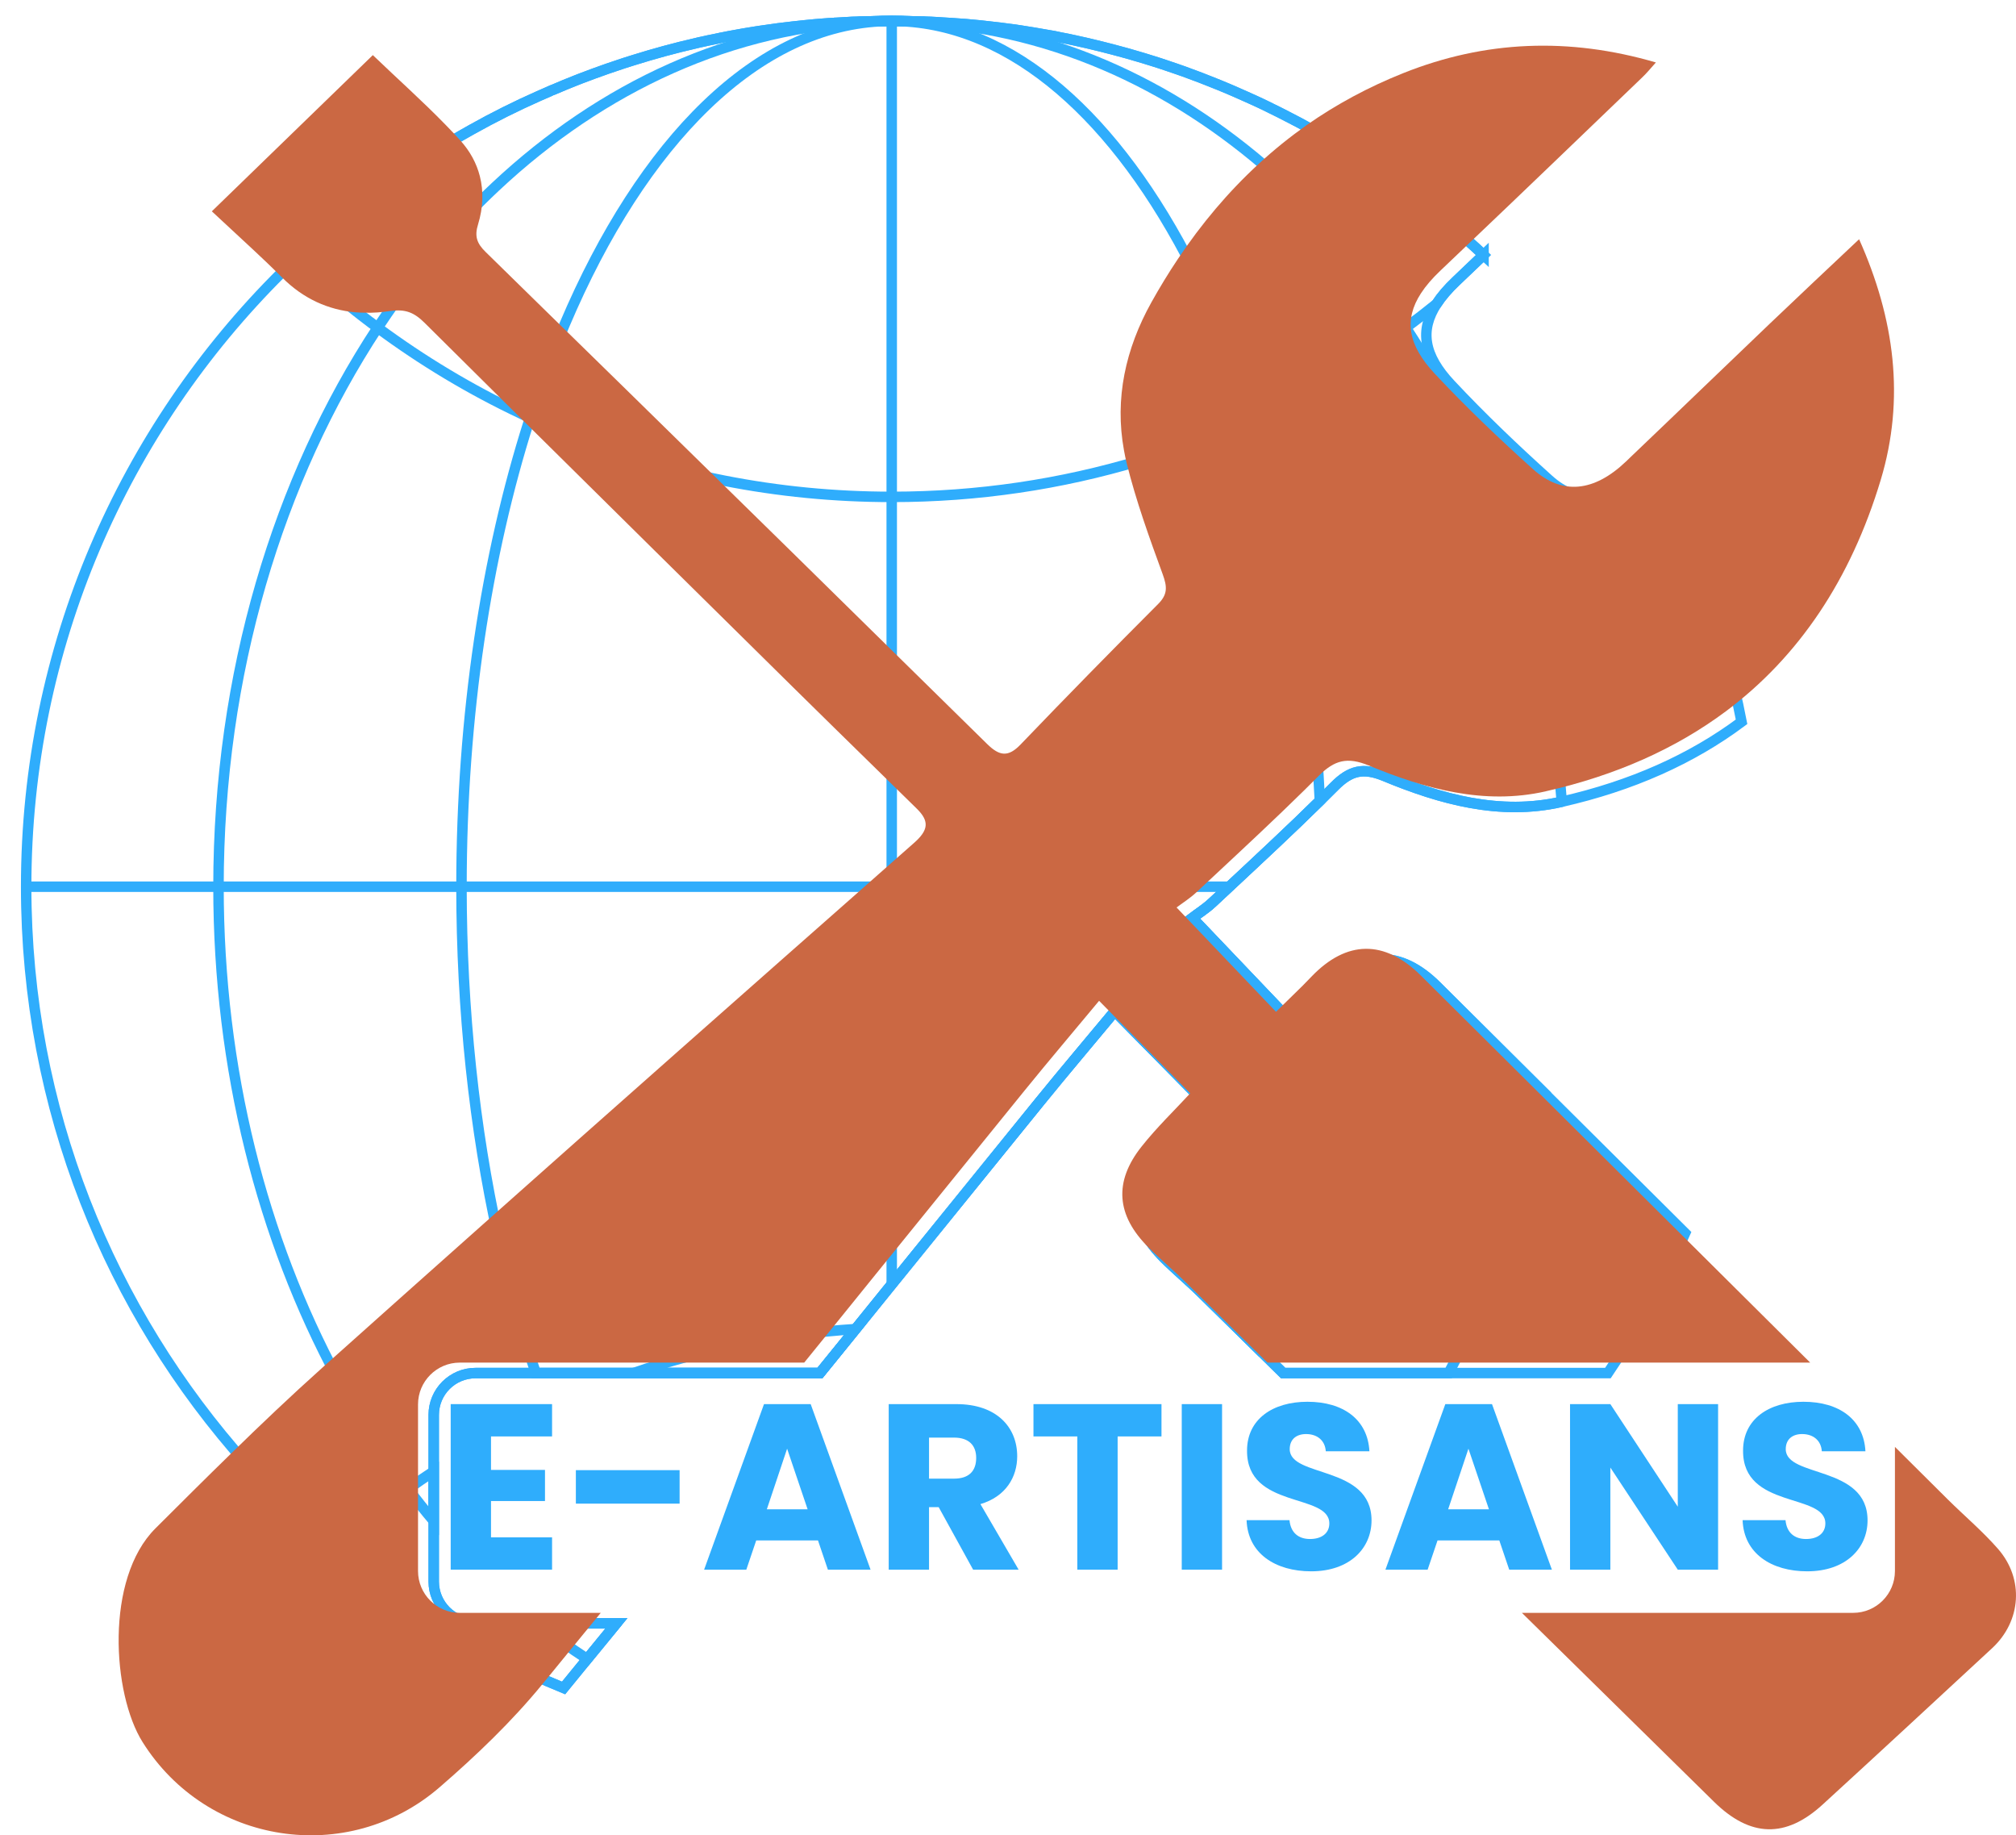 <?xml version="1.0" encoding="UTF-8"?><svg id="Calque_1" xmlns="http://www.w3.org/2000/svg" xmlns:xlink="http://www.w3.org/1999/xlink" viewBox="0 0 385.292 350.674"><defs><filter id="drop-shadow-1" filterUnits="userSpaceOnUse"><feOffset dx="4" dy="3"/><feGaussianBlur result="blur" stdDeviation="2"/><feFlood flood-color="#000" flood-opacity=".59"/><feComposite in2="blur" operator="in"/><feComposite in="SourceGraphic"/></filter><filter id="drop-shadow-2" filterUnits="userSpaceOnUse"><feOffset dx="1" dy="1"/><feGaussianBlur result="blur-2" stdDeviation="0"/><feFlood flood-color="#000" flood-opacity=".97"/><feComposite in2="blur-2" operator="in"/><feComposite in="SourceGraphic"/></filter><filter id="drop-shadow-3" filterUnits="userSpaceOnUse"><feOffset dx="1" dy="1"/><feGaussianBlur result="blur-3" stdDeviation="0"/><feFlood flood-color="#000" flood-opacity=".97"/><feComposite in2="blur-3" operator="in"/><feComposite in="SourceGraphic"/></filter><filter id="drop-shadow-5" filterUnits="userSpaceOnUse"><feOffset dx="3" dy="0"/><feGaussianBlur result="blur-4" stdDeviation="0"/><feFlood flood-color="#000" flood-opacity=".75"/><feComposite in2="blur-4" operator="in"/><feComposite in="SourceGraphic"/></filter></defs><g filter="url(#drop-shadow-1)"><path d="M291.36,206.08c8.9,8.838,17.799,17.692,26.699,26.545-4.103,9.393-9.054,18.324-14.761,26.73h-62.067c-1.712-1.681-3.424-3.362-5.136-5.044-3.486-3.44-6.987-6.879-10.473-10.303-2.314-2.283-4.843-4.381-7.141-6.679-6.123-6.093-6.663-12.509-1.311-19.249,2.946-3.717,6.386-7.018,9.301-10.18-5.938-6.031-11.522-11.692-17.414-17.676-4.674,5.63-9.578,11.398-14.344,17.275-9.44,11.63-18.864,23.275-28.288,34.905-2.298,2.853-4.612,5.692-6.91,8.545-2.267,2.807-4.55,5.614-6.818,8.406H86.882c-4.411,0-7.99,3.578-7.99,7.99v31.836c0,4.411,3.578,7.99,7.99,7.99h26.931c-1.866,2.267-3.717,4.55-5.584,6.817-1.496,1.851-3.008,3.702-4.519,5.537-16.057-6.571-30.864-15.594-43.928-26.622-5.907-4.997-11.476-10.396-16.627-16.165C16.949,247.463,1,208.81,1,166.424c0-45.887,18.694-87.409,48.864-117.378,.864-.879,1.743-1.727,2.638-2.576,5.013-4.766,10.334-9.224,15.918-13.327,.972-.709,1.959-1.419,2.946-2.113,.71-.509,1.434-1.003,2.159-1.496,.725-.509,1.45-1.003,2.19-1.465,.339-.231,.694-.447,1.049-.679,.339-.231,.694-.463,1.033-.663,.694-.447,1.404-.895,2.113-1.326,.062-.046,.123-.077,.185-.108,.571-.37,1.141-.71,1.727-1.049,.077-.046,.139-.093,.216-.123,.71-.416,1.419-.833,2.144-1.249,.648-.37,1.296-.74,1.959-1.111,4.18-2.344,8.468-4.488,12.864-6.432,.617-.278,1.249-.555,1.866-.817,.031-.031,.062-.046,.108-.046,.262-.139,.524-.247,.802-.339,1.419-.617,2.853-1.203,4.303-1.774l.91-.355c.833-.324,1.681-.648,2.545-.956,.864-.324,1.727-.632,2.591-.926,.432-.154,.879-.309,1.326-.447,1.188-.416,2.391-.802,3.594-1.172,3.933-1.234,7.943-2.329,12-3.254,.416-.108,.817-.201,1.234-.278,.679-.154,1.342-.309,2.021-.432,.386-.093,.787-.17,1.188-.247,.154-.046,.293-.077,.447-.093,.91-.185,1.82-.37,2.745-.524,.987-.185,1.974-.355,2.962-.509,.817-.139,1.62-.262,2.437-.37,1.805-.278,3.625-.509,5.445-.709,.71-.077,1.419-.154,2.144-.231,1.326-.139,2.653-.262,3.979-.355,.571-.046,1.157-.093,1.728-.108,.077-.031,.17-.031,.247-.015,.046-.031,.108-.031,.154-.015h.015c.54-.031,1.08-.062,1.604-.093,.093-.015,.185-.031,.262-.015,.802-.062,1.604-.093,2.406-.108,.154-.015,.293-.031,.432-.015,.818-.031,1.635-.046,2.452-.062,.602-.015,1.203-.031,1.805-.046h.602c.355-.015,.71-.015,1.064-.015s.71,0,1.064,.015h.602c.601,.015,1.203,.031,1.805,.046,.818,.015,1.635,.031,2.452,.062,.154-.015,.308,0,.463,.015,.709,.015,1.419,.046,2.129,.093,.139,0,.293,0,.447,.031,.848,.046,1.681,.093,2.514,.154,1.774,.108,3.532,.262,5.29,.432,.879,.093,1.758,.185,2.622,.293,.925,.093,1.835,.216,2.745,.339,.926,.108,1.835,.231,2.746,.386,.771,.123,1.542,.231,2.314,.37,.833,.139,1.666,.278,2.499,.432,.895,.139,1.789,.309,2.668,.509,.848,.154,1.681,.324,2.499,.509,1.697,.355,3.378,.756,5.059,1.172,.771,.185,1.527,.386,2.298,.586,.956,.247,1.913,.509,2.853,.771,.972,.278,1.943,.555,2.9,.848,.617,.185,1.249,.386,1.851,.571,.987,.308,1.959,.617,2.931,.956,.632,.201,1.265,.416,1.897,.648,.818,.278,1.635,.571,2.437,.879,1.249,.463,2.514,.941,3.748,1.434,1.172,.463,2.329,.925,3.486,1.419,.37,.154,.74,.309,1.08,.463,.756,.324,1.512,.663,2.267,1.003,.509,.216,1.018,.447,1.512,.679,.926,.416,1.835,.848,2.746,1.296,.231,.108,.432,.2,.648,.324,1.003,.478,1.99,.987,2.977,1.496,1.542,.771,3.054,1.589,4.566,2.437,.679,.37,1.357,.756,2.036,1.157q.015-.015,.031,0c.046,.015,.077,.046,.123,.077,2.221,1.265,4.396,2.591,6.555,3.964,.586,.37,1.141,.74,1.712,1.111,.663,.416,1.311,.848,1.959,1.311,.663,.432,1.311,.895,1.959,1.342,1.003,.694,1.99,1.404,2.961,2.113,.386,.262,.771,.555,1.157,.848,.586,.447,1.172,.879,1.758,1.326,1.28,.972,2.545,1.959,3.794,2.992,.571,.447,1.126,.91,1.681,1.373,1.064,.879,2.113,1.774,3.146,2.699,.355,.293,.725,.617,1.08,.956,1.018,.91,2.036,1.835,3.039,2.776-1.758,1.681-3.517,3.362-5.275,5.028-1.542,1.465-2.776,2.9-3.686,4.303-3.285,5.059-2.514,9.887,2.699,15.424,5.938,6.339,12.247,12.355,18.71,18.17,5.584,5.028,11.676,4.35,17.769-1.45,.416-.401,.833-.802,1.249-1.203,8.391,15.023,14.483,31.496,17.846,48.926-9.578,7.141-21.039,12.247-34.365,15.27-.031,.015-.077,.015-.108,.031-11.707,2.653-23.013-.478-33.794-4.951-4.057-1.666-6.524-1.049-9.532,1.974-.925,.925-1.851,1.851-2.792,2.776-5.661,5.568-11.491,10.982-17.306,16.411-1.08,1.003-2.159,2.021-3.239,3.023-1.28,1.203-2.792,2.144-3.841,2.946,6.632,6.956,12.602,13.203,19.003,19.928,1.789-1.774,3.501-3.393,5.136-5.028,.54-.555,1.08-1.095,1.604-1.65,6.725-7.033,13.99-7.157,20.946-.247,6.941,6.895,13.866,13.789,20.807,20.684Z" fill="none" stroke="#2fadfc" stroke-miterlimit="10" stroke-width="2"/><path d="M113.812,307.17c-1.866,2.267-3.717,4.55-5.584,6.817-1.496,1.851-3.008,3.702-4.519,5.537-16.057-6.571-30.864-15.594-43.928-26.622,4.519-4.057,9.27-7.866,14.221-11.414,1.604-1.157,3.239-2.267,4.889-3.362v21.054c0,4.411,3.578,7.99,7.99,7.99h26.931Z" fill="none" stroke="#2fadfc" stroke-miterlimit="10" stroke-width="2"/><path d="M159.514,250.949c-2.267,2.807-4.55,5.614-6.818,8.406h-35.661c13.465-4.581,27.717-7.465,42.478-8.406Z" fill="none" stroke="#2fadfc" stroke-miterlimit="10" stroke-width="2"/><path d="M279.53,45.715c-1.758,1.681-3.517,3.362-5.275,5.028-1.542,1.465-2.776,2.9-3.686,4.303-1.928,1.558-3.887,3.085-5.892,4.566-9.054,6.694-18.787,12.478-29.121,17.229-7.003,3.224-14.267,5.969-21.748,8.19-15.008,4.504-30.91,6.91-47.383,6.91-10.967,0-21.671-1.064-32.036-3.1-12.987-2.56-25.404-6.617-37.095-12-.555-.247-1.095-.509-1.65-.787-9.717-4.581-18.895-10.103-27.47-16.442-.416-.309-.833-.617-1.249-.941h-.015c-5.028-3.794-9.841-7.866-14.406-12.201,5.013-4.766,10.334-9.224,15.918-13.327,.972-.709,1.959-1.419,2.946-2.113,.71-.509,1.434-1.003,2.159-1.496,.725-.509,1.45-1.003,2.19-1.465,.339-.231,.694-.447,1.049-.679,.339-.231,.694-.463,1.033-.663,.694-.447,1.404-.895,2.113-1.326,.062-.046,.123-.077,.185-.108,.571-.37,1.141-.71,1.727-1.049,.077-.046,.139-.093,.216-.123,.71-.416,1.419-.833,2.144-1.249,.648-.37,1.296-.74,1.959-1.111,4.18-2.344,8.468-4.488,12.864-6.432,.617-.278,1.249-.555,1.866-.817,.031-.031,.062-.046,.108-.046,.262-.139,.524-.247,.802-.339,1.419-.617,2.853-1.203,4.303-1.774l.91-.355c.833-.324,1.681-.648,2.545-.956,.864-.324,1.727-.632,2.591-.926,.432-.154,.879-.309,1.326-.447,1.188-.416,2.391-.802,3.594-1.172,3.933-1.234,7.943-2.329,12-3.254,.416-.108,.817-.201,1.234-.278,.679-.154,1.342-.309,2.021-.432,.386-.093,.787-.17,1.188-.247,.154-.046,.293-.077,.447-.093,.91-.185,1.82-.37,2.745-.524,.987-.185,1.974-.355,2.962-.509,.817-.139,1.62-.262,2.437-.37,1.805-.278,3.625-.509,5.445-.709,.71-.077,1.419-.154,2.144-.231,1.326-.139,2.653-.262,3.979-.355,.571-.046,1.157-.093,1.728-.108,.077-.031,.17-.031,.247-.015,.046-.031,.108-.031,.154-.015h.015c.54-.031,1.08-.062,1.604-.093,.093-.015,.185-.031,.262-.015,.802-.062,1.604-.093,2.406-.108,.154-.015,.293-.031,.432-.015,.818-.031,1.635-.046,2.452-.062,.602-.015,1.203-.031,1.805-.046h.602c.355-.015,.71-.015,1.064-.015s.71,0,1.064,.015h.602c.601,.015,1.203,.031,1.805,.046,.818,.015,1.635,.031,2.452,.062,.154-.015,.308,0,.463,.015,.709,.015,1.419,.046,2.129,.093,.139,0,.293,0,.447,.031,.848,.046,1.681,.093,2.514,.154,1.774,.093,3.532,.247,5.29,.432,.879,.093,1.758,.185,2.622,.293,.925,.093,1.835,.216,2.745,.339,.926,.108,1.835,.231,2.746,.386,.771,.123,1.542,.231,2.314,.37,.833,.139,1.666,.278,2.499,.432,.895,.139,1.789,.309,2.668,.509,.848,.154,1.681,.324,2.499,.509,1.697,.355,3.378,.756,5.059,1.172,.771,.185,1.527,.386,2.298,.586,.956,.247,1.913,.509,2.853,.771,.972,.278,1.943,.555,2.9,.848,.617,.185,1.249,.386,1.851,.571,.987,.308,1.959,.617,2.931,.956,.632,.201,1.265,.416,1.897,.648,.818,.278,1.635,.571,2.437,.879,1.265,.447,2.514,.925,3.748,1.434,1.172,.463,2.329,.925,3.486,1.419,.37,.154,.74,.309,1.08,.463,.756,.324,1.512,.663,2.267,1.003,.509,.216,1.018,.447,1.512,.679,.926,.416,1.835,.848,2.746,1.296,.231,.108,.432,.2,.648,.324,1.003,.478,1.99,.987,2.977,1.496,1.542,.771,3.054,1.589,4.566,2.437,.679,.37,1.357,.756,2.036,1.157q.015-.015,.031,0c.046,.015,.077,.046,.123,.077,2.221,1.265,4.396,2.591,6.555,3.964,.586,.37,1.141,.74,1.712,1.111,.663,.416,1.311,.848,1.959,1.311,.663,.432,1.311,.895,1.959,1.342,1.003,.694,1.99,1.404,2.961,2.113,.386,.262,.771,.555,1.157,.848,.586,.447,1.172,.879,1.758,1.326,1.28,.972,2.545,1.959,3.794,2.992,.571,.447,1.126,.91,1.681,1.373,1.064,.879,2.113,1.774,3.146,2.699,.355,.293,.725,.617,1.08,.956,1.018,.91,2.036,1.835,3.039,2.776Z" fill="none" stroke="#2fadfc" stroke-miterlimit="10" stroke-width="2"/><path d="M113.812,307.17c-1.866,2.267-3.717,4.55-5.584,6.817-3.224-2.098-6.37-4.381-9.44-6.817h15.023Z" fill="none" stroke="#2fadfc" stroke-miterlimit="10" stroke-width="2"/><path d="M227.704,169.447c-1.28,1.203-2.792,2.144-3.841,2.946,6.632,6.956,12.602,13.203,19.003,19.928,1.789-1.774,3.501-3.393,5.136-5.028,.54-.555,1.08-1.095,1.604-1.65,6.725-7.033,13.99-7.157,20.946-.247,6.941,6.895,13.866,13.789,20.807,20.684-3.686,19.327-10.026,37.296-18.494,53.275h-31.635c-1.712-1.681-3.424-3.362-5.136-5.044-3.486-3.44-6.987-6.879-10.473-10.303-2.314-2.283-4.843-4.381-7.141-6.679-6.123-6.093-6.663-12.509-1.311-19.249,2.946-3.717,6.386-7.018,9.301-10.18-5.938-6.031-11.522-11.692-17.414-17.676-4.674,5.63-9.578,11.398-14.344,17.275-9.44,11.63-18.864,23.275-28.288,34.905-2.298,2.853-4.612,5.692-6.91,8.545-2.267,2.807-4.55,5.614-6.818,8.406H86.882c-4.411,0-7.99,3.578-7.99,7.99v20.283c-1.681-1.99-3.301-4.041-4.889-6.139-4.92-6.54-9.44-13.589-13.465-21.1-14.375-26.684-22.781-59.059-22.781-93.964,0-40.704,11.445-77.985,30.416-106.812,.185-.293,.386-.571,.586-.864,6.494-9.748,13.866-18.509,21.949-26.082C111.082,13.571,135.977,1.987,162.954,1.062c.602-.015,1.203-.031,1.805-.046h.602c.355-.015,.71-.015,1.064-.015s.71,0,1.064,.015h.602c.601,.015,1.203,.031,1.805,.046,25.851,.879,49.805,11.553,69.671,29.244,9.347,8.329,17.784,18.185,25.111,29.306,16.411,24.941,27.193,56.221,29.8,90.571-.031,.015-.077,.015-.108,.031-11.707,2.653-23.013-.478-33.794-4.951-4.057-1.666-6.524-1.049-9.532,1.974-.925,.925-1.851,1.851-2.792,2.776-5.661,5.568-11.491,10.982-17.306,16.411-1.08,1.003-2.159,2.021-3.239,3.023Z" fill="none" stroke="#2fadfc" stroke-miterlimit="10" stroke-width="2"/><path d="M242.866,192.321c1.789-1.774,3.501-3.393,5.136-5.028-1.527,24.386-5.692,47.121-11.908,67.018-3.486-3.44-6.987-6.879-10.473-10.303-2.314-2.283-4.843-4.381-7.141-6.679-6.123-6.093-6.663-12.509-1.311-19.249,2.946-3.717,6.386-7.018,9.301-10.18-5.938-6.031-11.522-11.692-17.414-17.676-4.674,5.63-9.578,11.398-14.344,17.275-9.44,11.63-18.864,23.275-28.288,34.905-2.298,2.853-4.612,5.692-6.91,8.545-2.267,2.807-4.55,5.614-6.818,8.406h-54.293c-2.807-8.252-5.229-17.059-7.249-26.283-4.473-20.391-6.956-42.941-6.956-66.648,0-32.73,4.735-63.255,12.895-88.936,.062-.216,.139-.432,.201-.648,2.005-6.247,4.211-12.216,6.617-17.846C118.763,23.997,140.774,1.632,165.36,1.015c.355-.015,.71-.015,1.064-.015s.71,0,1.064,.015c22.041,.555,42,18.571,56.607,47.491,4.303,8.545,8.159,18.046,11.46,28.334,6.895,21.486,11.383,46.396,12.694,73.172-5.661,5.568-11.491,10.982-17.306,16.411-1.08,1.003-2.159,2.021-3.239,3.023-1.28,1.203-2.792,2.144-3.841,2.946,6.632,6.956,12.602,13.203,19.003,19.928Z" fill="none" stroke="#2fadfc" stroke-miterlimit="10" stroke-width="2"/><polyline points="230.944 166.424 166.47 166.424 166.424 166.424 84.198 166.424 37.756 166.424 1 166.424" fill="none" stroke="#2fadfc" stroke-miterlimit="10" stroke-width="2"/><polyline points="166.424 242.404 166.424 166.47 166.424 166.424 166.424 145.879 166.424 120.291 166.424 91.941 166.424 1" fill="none" stroke="#2fadfc" stroke-miterlimit="10" stroke-width="2"/></g><path d="M227.704,169.447c-1.28,1.203-2.792,2.144-3.841,2.946,6.632,6.956,12.602,13.203,19.003,19.928,1.789-1.774,3.501-3.393,5.136-5.028,.54-.555,1.08-1.095,1.604-1.65,6.725-7.033,13.99-7.157,20.946-.247,6.941,6.895,13.866,13.789,20.807,20.684,8.9,8.838,17.799,17.692,26.699,26.545,8.961,8.9,17.923,17.815,26.9,26.73h-103.728c-1.712-1.681-3.424-3.362-5.136-5.044-3.486-3.44-6.987-6.879-10.473-10.303-2.314-2.283-4.843-4.381-7.141-6.679-6.123-6.093-6.663-12.509-1.311-19.249,2.946-3.717,6.386-7.018,9.301-10.18-5.938-6.031-11.522-11.692-17.414-17.676-4.674,5.63-9.578,11.398-14.344,17.275-9.44,11.63-18.864,23.275-28.288,34.905-2.298,2.853-4.612,5.692-6.91,8.545-2.267,2.807-4.55,5.614-6.818,8.406H86.882c-4.411,0-7.99,3.578-7.99,7.99v31.836c0,4.411,3.578,7.99,7.99,7.99h26.931c-1.866,2.267-3.717,4.55-5.584,6.817-1.496,1.851-3.008,3.702-4.519,5.537-.37,.447-.74,.879-1.095,1.326-5.83,7.111-12.602,13.589-19.573,19.619-17.599,15.239-44.483,10.997-56.792-8.607-5.8-9.224-7.203-31.203,2.452-40.828,4.797-4.781,9.594-9.578,14.452-14.298,5.692-5.568,11.46-11.044,17.383-16.35,.154-.139,.324-.293,.478-.432,10.026-8.977,20.082-17.938,30.139-26.884,25.033-22.273,50.144-44.452,75.27-66.602,.015-.015,.031-.031,.046-.046,2.406-2.129,4.797-4.242,7.203-6.355,2.776-2.437,2.977-4.149,.571-6.524-2.607-2.56-5.213-5.121-7.82-7.666-5.26-5.152-10.519-10.288-15.763-15.47-17.861-17.63-35.738-35.26-53.568-52.92-.478-.478-.972-.956-1.45-1.434-5.167-5.121-10.334-10.242-15.486-15.362-2.005-1.99-3.686-2.699-6.663-2.252-1.604,.231-3.193,.355-4.735,.309-.617,0-1.218-.031-1.835-.077h-.015c-5.167-.478-9.902-2.56-13.99-6.648-1.003-1.003-2.021-1.99-3.054-2.977-3.316-3.162-6.756-6.278-10.38-9.671,10.211-9.902,20.298-19.681,30.771-29.846,4.72,4.535,9.501,8.792,13.928,13.342,.941,.956,1.866,1.943,2.776,2.946,1.866,2.051,3.116,4.365,3.748,6.848,.74,2.9,.632,6.015-.339,9.193-.71,2.267-.247,3.64,1.45,5.29,4.041,3.949,8.067,7.882,12.092,11.846,10.165,9.933,20.329,19.882,30.478,29.846,10.689,10.458,21.363,20.946,32.036,31.45,7.08,6.941,14.159,13.897,21.239,20.869,2.36,2.314,4.01,2.56,6.386,.093,8.668-9.039,17.429-17.969,26.267-26.823,1.866-1.851,1.758-3.316,.91-5.661-2.56-7.003-5.105-14.036-6.895-21.255-.201-.833-.386-1.666-.524-2.483-1.805-9.872,.293-19.373,5.229-28.242,1.589-2.853,3.285-5.63,5.059-8.283,4.519-6.756,9.656-12.864,15.47-18.201,2.884-2.668,5.938-5.121,9.162-7.404,5.614-3.933,11.769-7.265,18.509-9.949,15.594-6.216,31.604-6.879,48.231-2.021-1.018,1.141-1.758,2.051-2.607,2.853-11.105,10.658-22.18,21.332-33.332,31.928-1.758,1.681-3.517,3.362-5.275,5.028-1.542,1.465-2.776,2.9-3.686,4.303-3.285,5.059-2.514,9.887,2.699,15.424,5.938,6.339,12.247,12.355,18.71,18.17,5.584,5.028,11.676,4.35,17.769-1.45,.416-.401,.833-.802,1.249-1.203,8.73-8.314,17.414-16.72,26.144-25.049,5.584-5.337,11.213-10.612,17.167-16.226,6.787,15.193,8.807,30.463,4.134,45.979-5.738,19.049-15.671,33.81-29.599,44.221-9.578,7.141-21.039,12.247-34.365,15.27-.031,.015-.077,.015-.108,.031-11.707,2.653-23.013-.478-33.794-4.951-4.057-1.666-6.524-1.049-9.532,1.974-.925,.925-1.851,1.851-2.792,2.776-5.661,5.568-11.491,10.982-17.306,16.411-1.08,1.003-2.159,2.021-3.239,3.023Z" fill="#cb6843" filter="url(#drop-shadow-2)"/><path d="M379.74,313.91c-10.781,9.979-21.548,19.959-32.391,29.877-7.064,6.478-13.82,6.308-20.761-.509-12.247-12.031-24.494-24.062-36.725-36.108h63.301c4.411,0,7.99-3.578,7.99-7.99v-23.722c3.362,3.347,6.74,6.694,10.103,10.041,3.177,3.146,6.632,6.062,9.578,9.424,5.044,5.753,4.473,13.82-1.095,18.987Z" fill="#cb6843" filter="url(#drop-shadow-3)"/><g filter="url(#drop-shadow-5)"><path d="M102.509,274.46h-11.67v6.398h10.318v5.947h-10.318v6.939h11.67v6.173h-19.375v-31.632h19.375v6.174Z" fill="#2fadfc"/><path d="M107.058,280.904h19.826v6.398h-19.826v-6.398Z" fill="#2fadfc"/><path d="M153.332,294.331h-11.806l-1.893,5.587h-8.065l11.445-31.632h8.922l11.445,31.632h-8.156l-1.893-5.587Zm-5.902-17.528l-3.875,11.58h7.795l-3.92-11.58Z" fill="#2fadfc"/><path d="M179.78,268.286c7.75,0,11.625,4.461,11.625,9.958,0,3.966-2.162,7.705-7.029,9.147l7.3,12.526h-8.696l-6.578-11.94h-1.848v11.94h-7.705v-31.632h12.932Zm-.45,6.398h-4.776v7.841h4.776c2.884,0,4.235-1.487,4.235-3.966,0-2.343-1.352-3.875-4.235-3.875Z" fill="#2fadfc"/><path d="M194.512,268.286h24.468v6.174h-8.381v25.458h-7.705v-25.458h-8.382v-6.174Z" fill="#2fadfc"/><path d="M222.853,268.286h7.705v31.632h-7.705v-31.632Z" fill="#2fadfc"/><path d="M247.589,300.234c-6.804,0-12.12-3.38-12.346-9.778h8.201c.225,2.434,1.757,3.605,3.92,3.605,2.253,0,3.694-1.127,3.694-2.975,0-5.857-15.815-2.703-15.726-13.923,0-5.993,4.912-9.327,11.535-9.327,6.895,0,11.535,3.425,11.851,9.462h-8.336c-.135-2.027-1.577-3.244-3.649-3.289-1.848-.045-3.244,.901-3.244,2.884,0,5.497,15.635,3.02,15.635,13.608,0,5.316-4.145,9.732-11.535,9.732Z" fill="#2fadfc"/><path d="M283.544,294.331h-11.806l-1.893,5.587h-8.065l11.445-31.632h8.922l11.445,31.632h-8.156l-1.893-5.587Zm-5.902-17.528l-3.875,11.58h7.795l-3.92-11.58Z" fill="#2fadfc"/><path d="M325.358,268.286v31.632h-7.705l-12.887-19.511v19.511h-7.705v-31.632h7.705l12.887,19.601v-19.601h7.705Z" fill="#2fadfc"/><path d="M342.388,300.234c-6.804,0-12.12-3.38-12.346-9.778h8.201c.225,2.434,1.757,3.605,3.92,3.605,2.253,0,3.694-1.127,3.694-2.975,0-5.857-15.815-2.703-15.726-13.923,0-5.993,4.912-9.327,11.535-9.327,6.895,0,11.535,3.425,11.851,9.462h-8.336c-.135-2.027-1.577-3.244-3.649-3.289-1.848-.045-3.244,.901-3.244,2.884,0,5.497,15.635,3.02,15.635,13.608,0,5.316-4.145,9.732-11.535,9.732Z" fill="#2fadfc"/></g></svg>